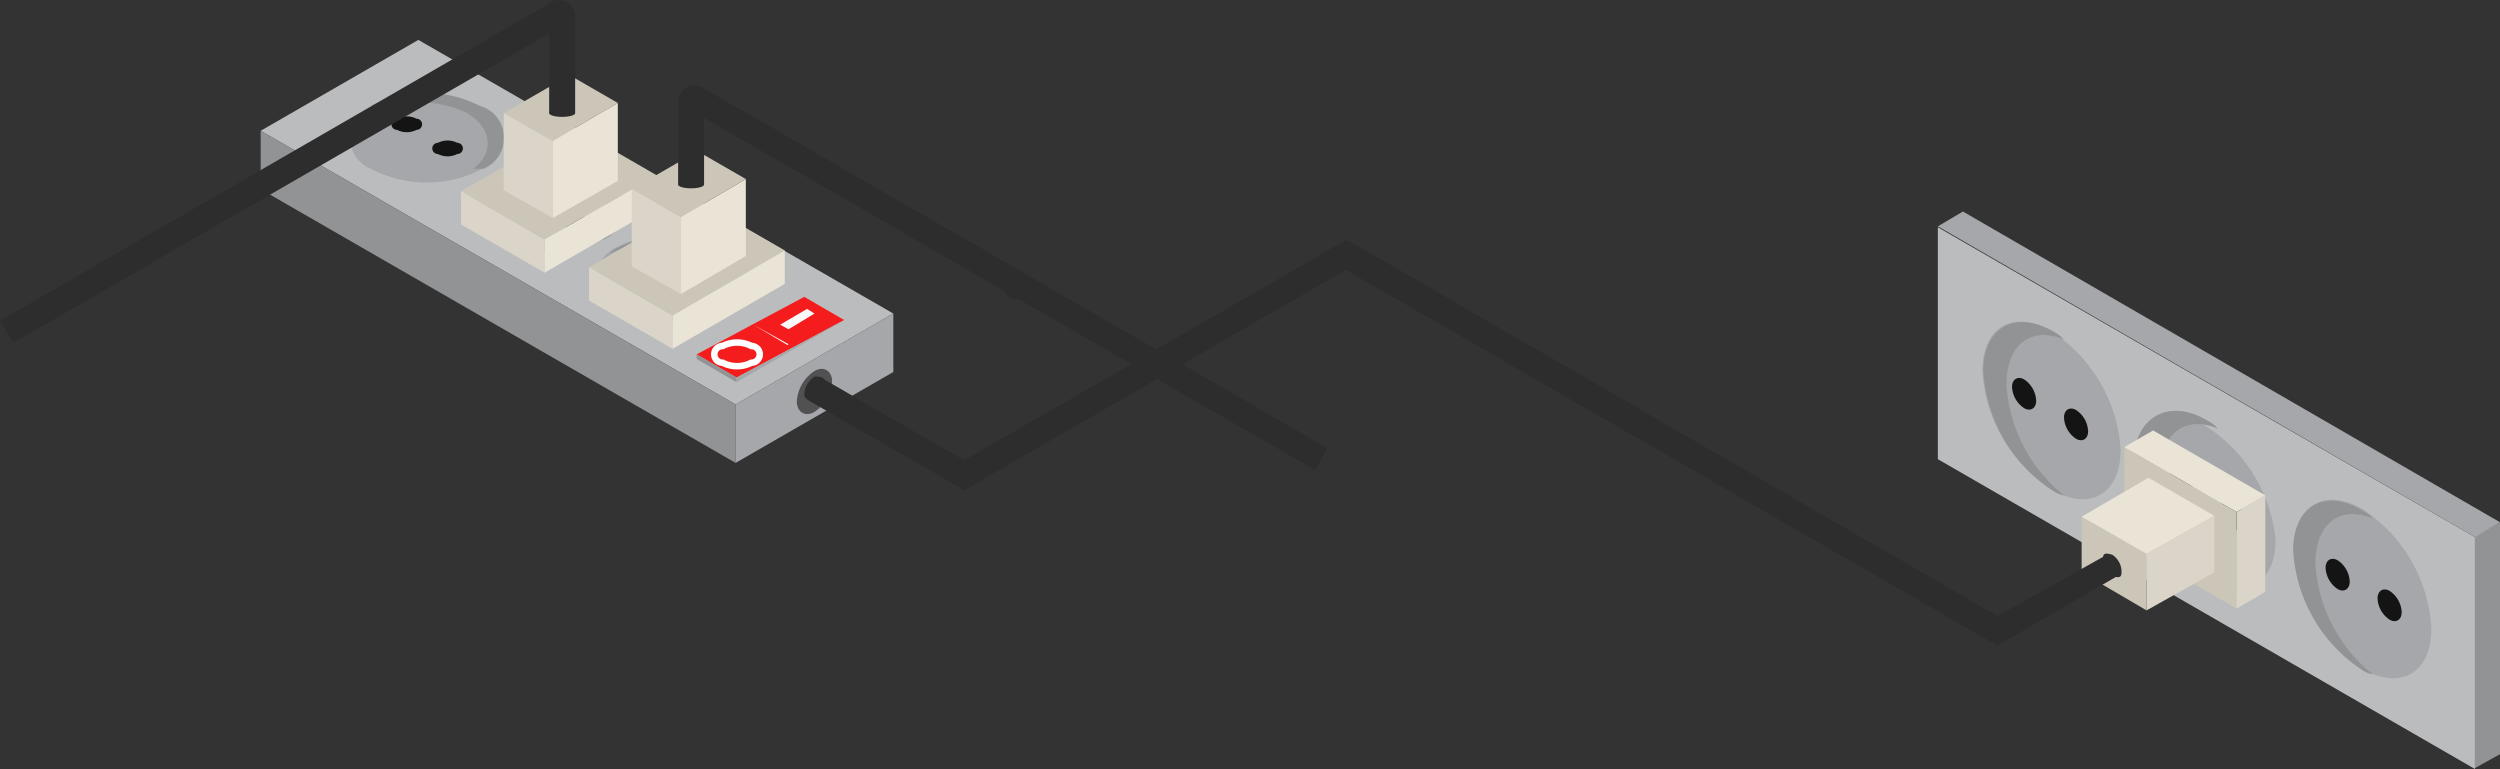 <svg xmlns="http://www.w3.org/2000/svg" viewBox="0 0 26.95 8.29"><rect x="0" y="0" width="26.95" height="8.29" fill="#333333" stroke="none"/><defs><style>.cls-1{fill:#babcbe;}.cls-2{fill:#a5a7aa;}.cls-3{fill:#919395;}.cls-4{fill:#141414;}.cls-5{fill:#f41c1c;}.cls-6{fill:#f9f9f9;}.cls-7{fill:none;stroke:#fff;stroke-miterlimit:10;stroke-width:0.07px;}.cls-8{fill:#fcfcfc;}.cls-9{fill:#515151;}.cls-10{fill:#2d2d2d;}.cls-11{fill:#ccc6b8;}.cls-12{fill:#dbd5c9;}.cls-13{fill:#eae4d6;}</style></defs><title>Ресурс 13</title><g id="Слой_2" data-name="Слой 2"><g id="Layer_1" data-name="Layer 1"><g id="Провод"><g id="удленитель"><polygon class="cls-1" points="7.93 4.36 2.81 1.41 4.51 0.43 9.63 3.38 7.93 4.36"/><path class="cls-2" d="M5.2,1.82A1.29,1.29,0,0,1,4,1.82a.36.36,0,0,1,0-.67,1.29,1.29,0,0,1,1.17,0A.36.36,0,0,1,5.2,1.82Z"/><path class="cls-2" d="M6.51,2.58a1.29,1.29,0,0,1-1.17,0,.36.36,0,0,1,0-.67,1.29,1.29,0,0,1,1.17,0A.36.36,0,0,1,6.51,2.58Z"/><path class="cls-2" d="M7.83,3.33a1.29,1.29,0,0,1-1.17,0,.36.36,0,0,1,0-.67,1.29,1.29,0,0,1,1.17,0A.36.36,0,0,1,7.83,3.33Z"/><path class="cls-3" d="M5.21,1.82l-.11,0c.24-.18.2-.45-.08-.61A1.29,1.29,0,0,0,4,1.2.23.23,0,0,1,4,1.14a1.3,1.3,0,0,1,1.17,0A.36.36,0,0,1,5.21,1.82Z"/><path class="cls-3" d="M6.51,2.58l-.11,0c.24-.18.2-.45-.08-.61A1.29,1.29,0,0,0,5.26,2a.23.23,0,0,1,.08-.06,1.3,1.3,0,0,1,1.17,0A.36.36,0,0,1,6.51,2.58Z"/><path class="cls-3" d="M7.83,3.34l-.11,0c.24-.18.2-.45-.08-.61a1.29,1.29,0,0,0-1.06,0,.23.23,0,0,1,.08-.06,1.3,1.3,0,0,1,1.17,0A.36.36,0,0,1,7.83,3.34Z"/><path class="cls-4" d="M4.49,1.4a.23.23,0,0,1-.21,0,.06.06,0,0,1,0-.12.23.23,0,0,1,.21,0A.06.06,0,0,1,4.49,1.4Z"/><path class="cls-4" d="M4.93,1.66a.23.23,0,0,1-.21,0,.06.06,0,0,1,0-.12.23.23,0,0,1,.21,0A.06.06,0,0,1,4.93,1.66Z"/><path class="cls-4" d="M5.81,2.17a.23.23,0,0,1-.21,0A.06.06,0,0,1,5.6,2a.23.23,0,0,1,.21,0A.06.06,0,0,1,5.81,2.17Z"/><path class="cls-4" d="M6.25,2.43a.23.23,0,0,1-.21,0,.06.06,0,0,1,0-.12.23.23,0,0,1,.21,0A.06.06,0,0,1,6.25,2.43Z"/><path class="cls-4" d="M7.14,2.94a.23.23,0,0,1-.21,0,.06.06,0,0,1,0-.12.23.23,0,0,1,.21,0A.06.06,0,0,1,7.14,2.94Z"/><path class="cls-4" d="M7.58,3.19a.23.23,0,0,1-.21,0,.06.06,0,0,1,0-.12.23.23,0,0,1,.21,0A.06.06,0,0,1,7.58,3.19Z"/><polygon class="cls-5" points="7.94 4.07 7.51 3.82 8.67 3.2 9.1 3.45 7.94 4.07"/><polygon class="cls-6" points="8.5 3.55 8.41 3.5 8.7 3.33 8.78 3.38 8.5 3.55"/><path class="cls-7" d="M8.1,3.91a.34.34,0,0,1-.31,0,.09.09,0,0,1,0-.18.34.34,0,0,1,.31,0A.09.09,0,0,1,8.1,3.91Z"/><polygon class="cls-8" points="8.49 3.72 8.12 3.5 8.12 3.5 8.5 3.71 8.49 3.72"/><polygon class="cls-3" points="7.93 4.99 2.81 2.04 2.81 1.41 7.93 4.36 7.93 4.99"/><polygon class="cls-2" points="9.63 4.01 7.93 4.99 7.93 4.36 9.63 3.38 9.63 4.01"/><path class="cls-9" d="M8.78,4c.1-.06.19,0,.19.11a.42.42,0,0,1-.19.33c-.1.06-.19,0-.19-.11A.42.42,0,0,1,8.78,4Z"/><path class="cls-10" d="M8.78,4.06c.06,0,.11,0,.11.06a.24.24,0,0,1-.11.19c-.06,0-.11,0-.11-.06A.24.24,0,0,1,8.78,4.06Z"/><polygon class="cls-3" points="7.94 4.12 7.51 3.87 7.51 3.82 7.94 4.07 7.94 4.12"/><polygon class="cls-2" points="9.1 3.45 9.1 3.45 7.94 4.12 7.94 4.07 9.1 3.45"/></g><g id="Розетка"><polygon class="cls-1" points="26.68 8.29 20.89 4.95 20.89 2.45 26.68 5.79 26.68 8.29"/><path class="cls-2" d="M22.86,4.85c0,.47-.33.67-.74.43A1.64,1.64,0,0,1,21.37,4c0-.47.33-.67.74-.43A1.64,1.64,0,0,1,22.86,4.85Z"/><path class="cls-4" d="M21.95,4.32c0,.08-.06.12-.13.08a.29.29,0,0,1-.13-.23c0-.08.06-.12.13-.08A.29.29,0,0,1,21.95,4.32Z"/><path class="cls-4" d="M22.51,4.65c0,.08-.06.12-.13.08a.29.29,0,0,1-.13-.23c0-.08.06-.12.13-.08A.29.29,0,0,1,22.51,4.65Z"/><path class="cls-3" d="M22.13,3.57a.44.44,0,0,1,.12.09c-.36-.15-.62.06-.62.48a1.65,1.65,0,0,0,.62,1.2.29.29,0,0,1-.12-.05A1.66,1.66,0,0,1,21.38,4C21.38,3.53,21.72,3.34,22.13,3.57Z"/><path class="cls-2" d="M24.53,5.82c0,.47-.33.67-.74.43A1.64,1.64,0,0,1,23,5c0-.47.33-.67.74-.43A1.64,1.64,0,0,1,24.53,5.82Z"/><path class="cls-4" d="M23.64,5.3c0,.08-.06.12-.13.08a.29.29,0,0,1-.13-.23c0-.08.06-.12.13-.08A.29.29,0,0,1,23.64,5.3Z"/><path class="cls-4" d="M24.2,5.62c0,.08-.06.12-.13.08a.29.29,0,0,1-.13-.23c0-.08.06-.12.13-.08A.29.29,0,0,1,24.2,5.62Z"/><path class="cls-3" d="M23.79,4.53a.44.44,0,0,1,.12.09c-.36-.15-.62.06-.62.48a1.65,1.65,0,0,0,.62,1.2.29.29,0,0,1-.12-.05A1.66,1.66,0,0,1,23,5C23,4.49,23.38,4.29,23.79,4.53Z"/><path class="cls-2" d="M26.21,6.78c0,.47-.33.67-.74.43a1.64,1.64,0,0,1-.74-1.29c0-.47.33-.67.74-.43A1.64,1.64,0,0,1,26.21,6.78Z"/><path class="cls-4" d="M25.33,6.27c0,.08-.06.12-.13.08a.29.29,0,0,1-.13-.23c0-.08.06-.12.13-.08A.29.29,0,0,1,25.33,6.27Z"/><path class="cls-4" d="M25.89,6.6c0,.08-.06.12-.13.08a.29.29,0,0,1-.13-.23c0-.08.06-.12.13-.08A.29.29,0,0,1,25.89,6.6Z"/><path class="cls-3" d="M25.46,5.5a.44.44,0,0,1,.12.09c-.36-.15-.62.06-.62.48a1.65,1.65,0,0,0,.62,1.2.29.29,0,0,1-.12-.05,1.66,1.66,0,0,1-.74-1.29C24.72,5.46,25.06,5.26,25.46,5.5Z"/><polygon class="cls-3" points="26.95 8.13 26.68 8.28 26.68 5.78 26.95 5.63 26.95 8.13"/><polygon class="cls-2" points="26.68 5.79 20.89 2.44 21.16 2.28 26.95 5.63 26.68 5.79"/></g><g id="вилка"><polygon class="cls-11" points="23.14 6.58 22.44 6.17 22.44 5.57 23.14 5.97 23.14 6.58"/><polygon class="cls-11" points="24.11 6.56 22.9 5.86 22.9 4.82 24.11 5.52 24.11 6.56"/><polygon class="cls-12" points="24.42 6.38 24.11 6.56 24.11 5.52 24.42 5.34 24.42 6.38"/><polygon class="cls-13" points="23.14 5.97 22.44 5.57 23.16 5.15 23.87 5.56 23.14 5.97"/><polygon class="cls-12" points="23.87 6.17 23.14 6.58 23.14 5.97 23.87 5.56 23.87 6.17"/><polygon class="cls-13" points="24.11 5.52 22.9 4.82 23.21 4.64 24.42 5.34 24.11 5.52"/></g><g id="вилка-2" data-name="вилка"><polygon class="cls-11" points="5.43 1.22 6.14 0.81 6.66 1.11 5.96 1.52 5.43 1.22"/><polygon class="cls-11" points="4.97 2.06 6.18 1.37 7.08 1.89 5.87 2.58 4.97 2.06"/><polygon class="cls-12" points="4.97 2.42 4.97 2.06 5.87 2.58 5.87 2.94 4.97 2.42"/><polygon class="cls-13" points="5.96 1.52 6.66 1.11 6.66 1.95 5.96 2.35 5.96 1.52"/><polygon class="cls-12" points="5.43 2.05 5.43 1.22 5.96 1.52 5.96 2.35 5.43 2.05"/><polygon class="cls-13" points="5.87 2.58 7.08 1.89 7.08 2.24 5.87 2.94 5.87 2.58"/></g><g id="вилка-3" data-name="вилка"><polygon class="cls-11" points="6.35 2.88 7.56 2.18 8.46 2.7 7.25 3.4 6.35 2.88"/><polygon class="cls-12" points="6.35 3.24 6.35 2.88 7.25 3.4 7.25 3.76 6.35 3.24"/><polygon class="cls-13" points="7.34 2.34 8.04 1.93 8.04 2.76 7.34 3.17 7.34 2.34"/><polygon class="cls-12" points="6.81 2.87 6.81 2.04 7.34 2.34 7.34 3.17 6.81 2.87"/><polygon class="cls-13" points="7.25 3.4 8.46 2.7 8.46 3.06 7.25 3.76 7.25 3.4"/><polygon class="cls-11" points="6.81 2.04 7.52 1.63 8.04 1.93 7.34 2.34 6.81 2.04"/></g><polygon class="cls-10" points="14.18 5.07 7.31 1.11 7.6 0.96 14.31 4.83 14.18 5.07"/><polygon class="cls-10" points="21.53 6.96 14.23 2.75 14.53 2.59 21.67 6.72 21.53 6.96"/><polygon class="cls-10" points="7.59 0.95 7.59 1.99 7.31 1.99 7.31 1.08 7.59 0.95"/><polygon class="cls-10" points="6.2 0.18 6.2 1.22 5.92 1.22 5.92 0.31 6.2 0.18"/><rect class="cls-10" x="8.64" y="4.53" width="1.97" height="0.28" transform="translate(3.62 -4.18) rotate(30)"/><rect class="cls-10" x="10" y="3.79" width="4.92" height="0.28" transform="translate(-0.3 6.76) rotate(-30)"/><polygon class="cls-10" points="22.86 6.19 21.53 6.96 21.39 6.72 22.73 5.97 22.86 6.19"/><rect class="cls-10" x="-0.39" y="1.72" width="6.88" height="0.28" transform="translate(-0.52 1.77) rotate(-30)"/><path class="cls-10" d="M22.87,6.15c0,.06,0,.09-.1.06a.22.22,0,0,1-.1-.17c0-.06,0-.09.1-.06A.22.22,0,0,1,22.87,6.15Z"/><path class="cls-10" d="M11,3.16c0,.06,0,.09-.1.06a.22.22,0,0,1-.1-.17c0-.06,0-.09.1-.06A.22.22,0,0,1,11,3.16Z"/><ellipse class="cls-10" cx="7.45" cy="1.99" rx="0.14" ry="0.04"/><ellipse class="cls-10" cx="6.06" cy="1.22" rx="0.14" ry="0.04"/><circle class="cls-10" cx="7.49" cy="1.1" r="0.18"/><circle class="cls-10" cx="6.02" cy="0.18" r="0.18"/></g></g></g></svg>
